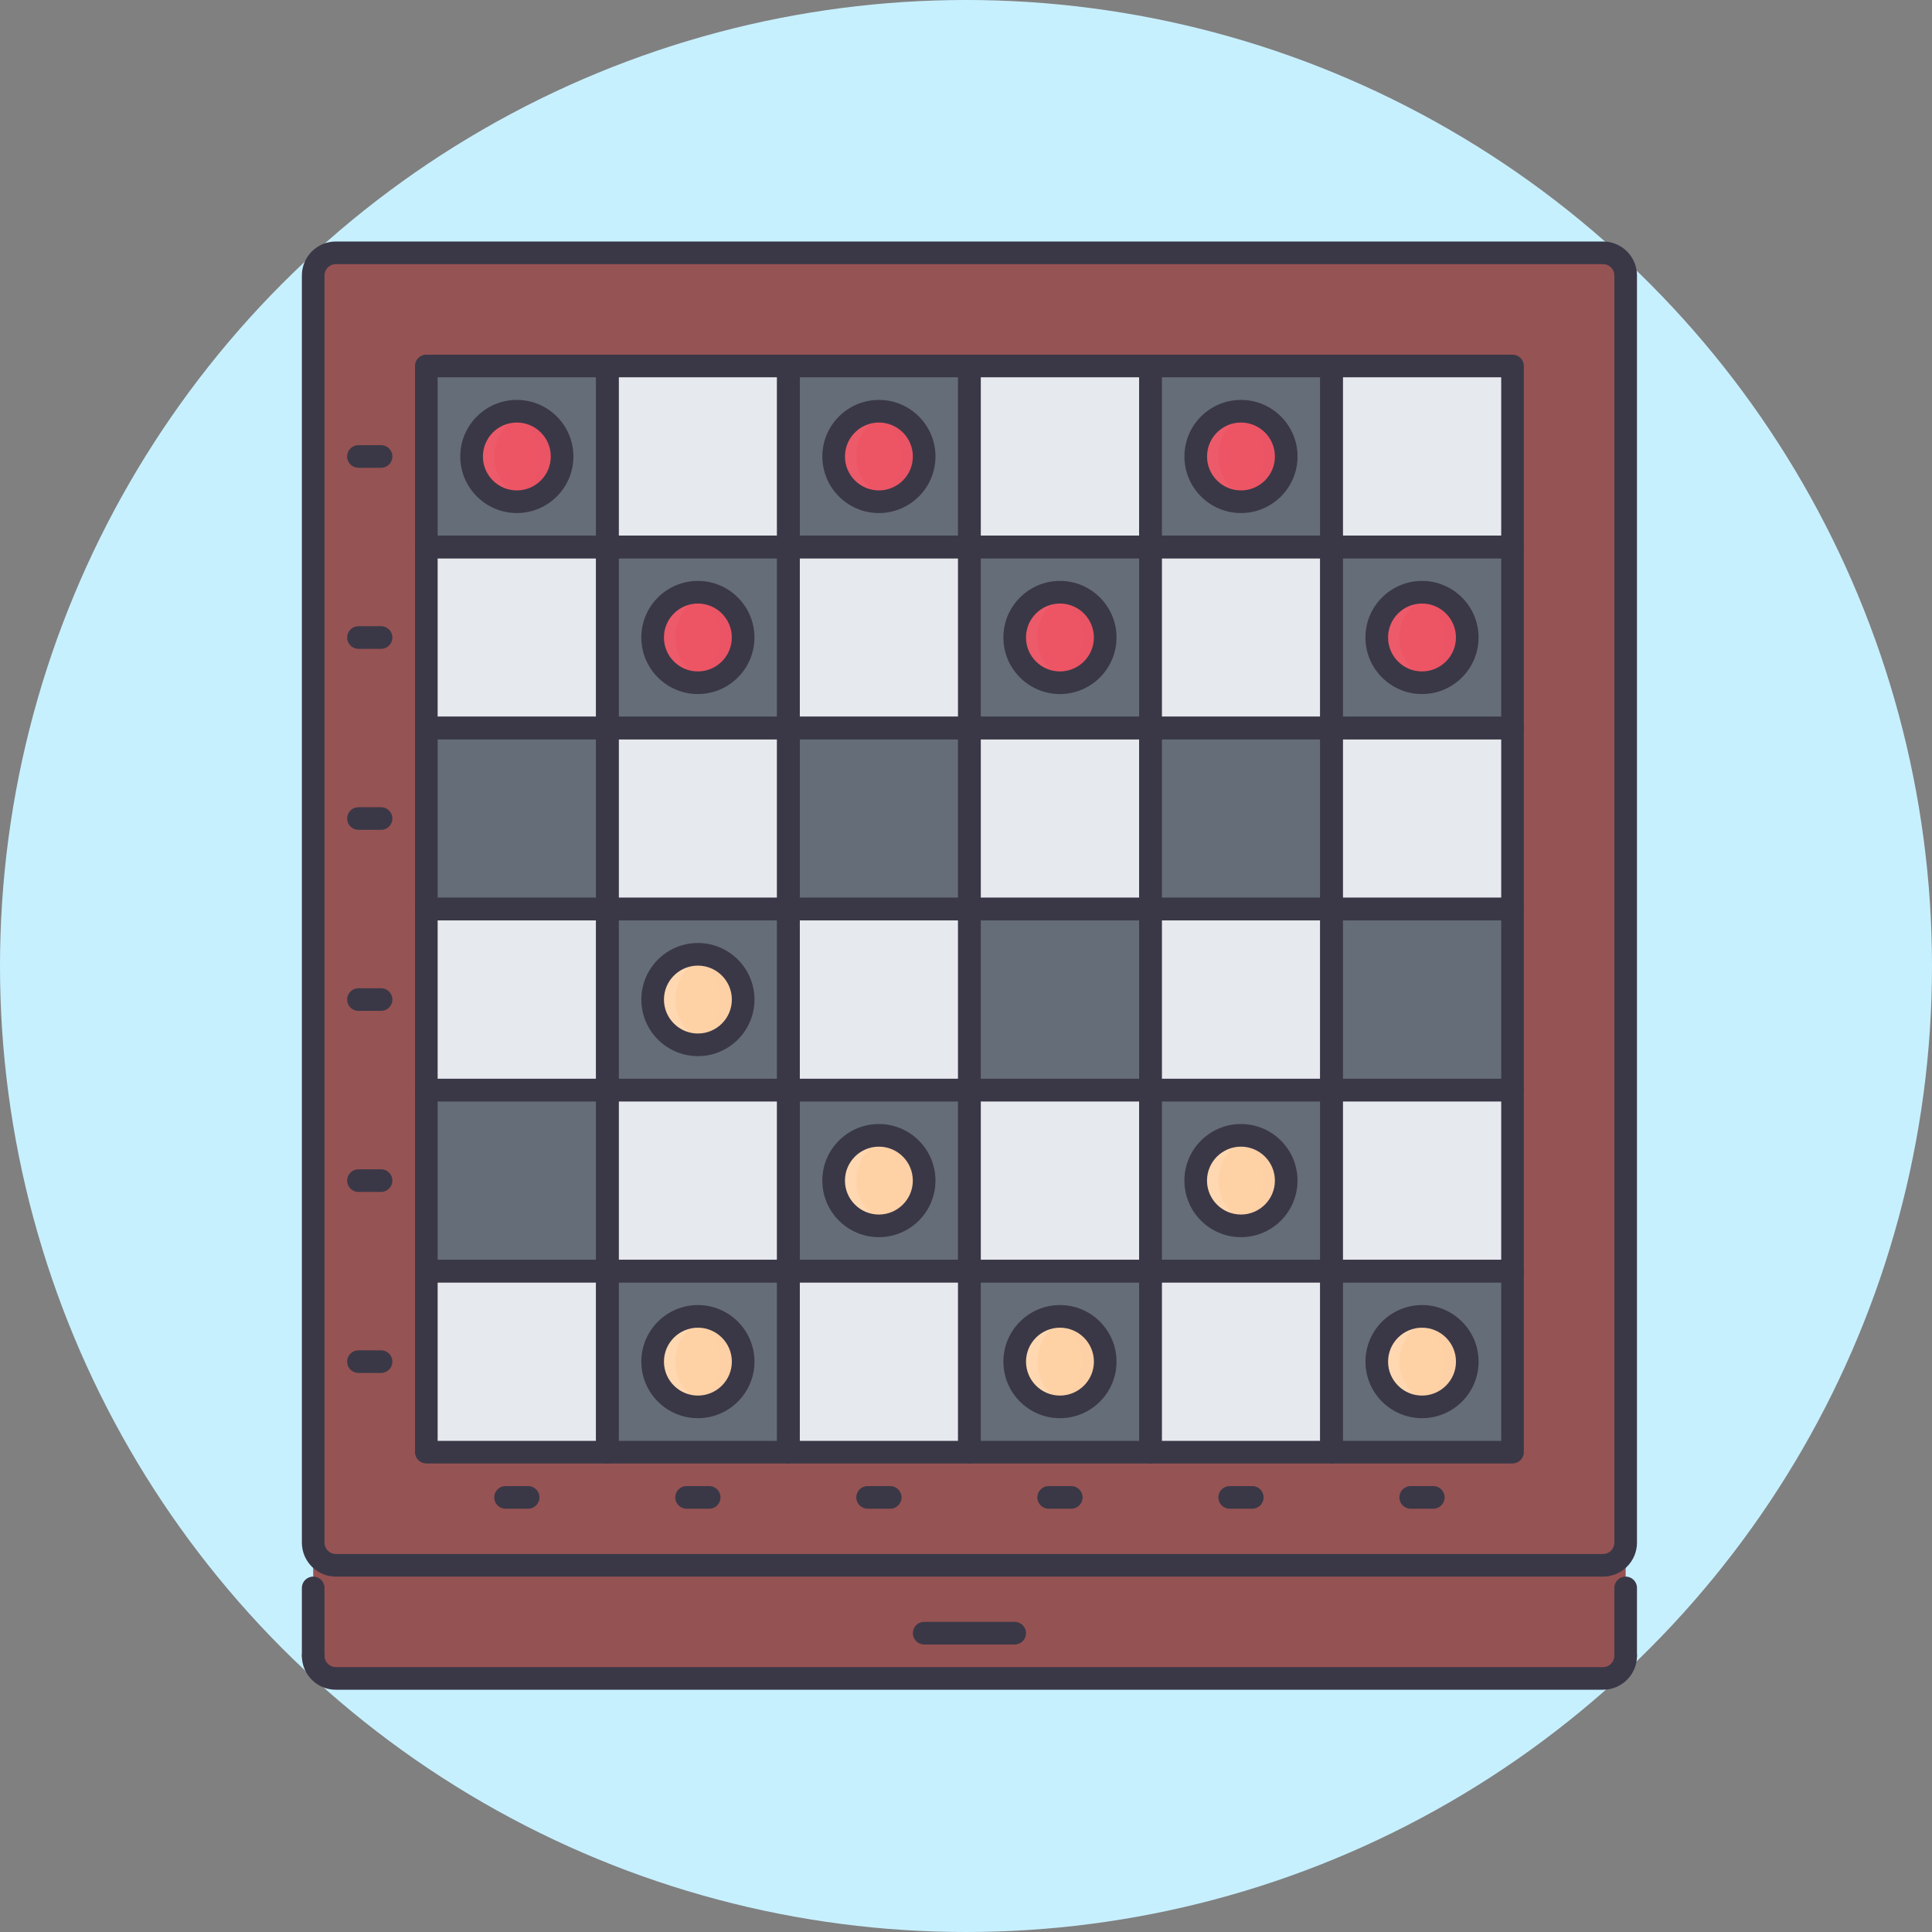 <svg width="128" height="128" viewBox="0 0 128 128" fill="none" xmlns="http://www.w3.org/2000/svg">
<rect x="0" y="0" width="128" height="128" fill="#808080" stroke="none"/>
<circle cx="64" cy="64" r="64" fill="#C7F0FF"/>
<g clip-path="url(#clip0)">
<path d="M107.704 102.205V109.701C107.704 110.526 107.029 111.201 106.205 111.201H22.249C21.425 111.201 20.75 110.526 20.75 109.701V102.205L21.665 103.584C21.843 103.659 22.039 103.704 22.249 103.704H93.462H106.205L107.704 102.205Z" fill="#965353"/>
<g opacity="0.2">
<g opacity="0.2">
<path opacity="0.2" d="M107.704 102.205V109.701C107.704 110.526 107.029 111.201 106.205 111.201H22.249C21.425 111.201 20.75 110.526 20.75 109.701V102.205L21.665 103.584C21.843 103.659 22.039 103.704 22.249 103.704H93.462H106.205L107.704 102.205Z" fill="black"/>
</g>
</g>
<g opacity="0.2">
<g opacity="0.2">
<g opacity="0.2">
<path opacity="0.2" d="M23.748 109.701V97.707V25.745C23.748 24.921 24.423 24.246 25.247 24.246H22.249C21.425 24.246 20.75 24.921 20.75 25.745V97.707V109.701C20.75 110.316 21.124 110.855 21.665 111.08C21.843 111.155 22.039 111.2 22.249 111.2H25.247C25.038 111.2 24.842 111.155 24.663 111.08C24.123 110.855 23.748 110.316 23.748 109.701Z" fill="white"/>
</g>
</g>
</g>
<g opacity="0.2">
<g opacity="0.2">
<g opacity="0.2">
<path opacity="0.2" d="M104.706 109.701V97.707V25.745C104.706 24.921 104.031 24.246 103.207 24.246H106.205C107.029 24.246 107.704 24.921 107.704 25.745V97.707V109.701C107.704 110.316 107.33 110.855 106.789 111.08C106.611 111.155 106.414 111.2 106.205 111.2H103.207C103.416 111.2 103.612 111.155 103.791 111.08C104.331 110.855 104.706 110.316 104.706 109.701Z" fill="black"/>
</g>
</g>
</g>
<path d="M100.208 24.246H28.246V96.208H100.208V24.246Z" fill="#E6E9ED"/>
<path d="M40.239 24.246H28.246V36.239H40.239V24.246Z" fill="#656D78"/>
<path d="M64.227 24.246H52.233V36.239H64.227V24.246Z" fill="#656D78"/>
<path d="M88.215 24.246H76.221V36.239H88.215V24.246Z" fill="#656D78"/>
<path d="M76.221 36.238H64.227V48.232H76.221V36.238Z" fill="#656D78"/>
<path d="M100.208 36.238H88.215V48.232H100.208V36.238Z" fill="#656D78"/>
<path d="M52.233 36.239H40.239V48.233H52.233V36.239Z" fill="#656D78"/>
<path d="M40.239 48.233H28.246V60.227H40.239V48.233Z" fill="#656D78"/>
<path d="M40.239 72.221H28.246V84.215H40.239V72.221Z" fill="#656D78"/>
<path d="M52.233 60.227H40.239V72.22H52.233V60.227Z" fill="#656D78"/>
<path d="M64.227 48.233H52.233V60.227H64.227V48.233Z" fill="#656D78"/>
<path d="M100.208 84.215V96.208H93.462H88.215V84.215H100.208Z" fill="#656D78"/>
<path d="M100.208 60.227H88.215V72.22H100.208V60.227Z" fill="#656D78"/>
<path d="M106.205 16.75H22.249C21.425 16.75 20.75 17.424 20.75 18.249V90.211V102.205C20.75 102.82 21.124 103.359 21.665 103.584C21.843 103.659 22.039 103.704 22.249 103.704H93.462H106.205C107.029 103.704 107.704 103.029 107.704 102.205V18.249C107.704 17.424 107.029 16.75 106.205 16.75ZM100.208 36.239V48.233V60.227V72.22V84.214V96.208H93.462H88.215H76.221H64.227H52.233H40.239H28.246V90.211V84.214V72.221V60.227V48.233V36.239V24.246H40.239H52.233H64.227H76.221H88.214H100.208V36.239Z" fill="#965353"/>
<g opacity="0.2">
<g opacity="0.2">
<g opacity="0.2">
<path opacity="0.2" d="M23.748 102.205V90.211V18.249C23.748 17.424 24.423 16.75 25.247 16.75H22.249C21.425 16.75 20.75 17.424 20.75 18.249V90.211V102.205C20.75 102.82 21.124 103.359 21.665 103.584C21.843 103.659 22.039 103.704 22.249 103.704H25.247C25.038 103.704 24.842 103.659 24.663 103.584C24.123 103.359 23.748 102.82 23.748 102.205Z" fill="white"/>
</g>
</g>
</g>
<g opacity="0.2">
<g opacity="0.2">
<g opacity="0.2">
<path opacity="0.2" d="M104.706 102.205V90.211V18.249C104.706 17.424 104.031 16.75 103.207 16.75H106.205C107.029 16.75 107.704 17.424 107.704 18.249V90.211V102.205C107.704 102.82 107.33 103.359 106.789 103.584C106.611 103.659 106.414 103.704 106.205 103.704H103.207C103.416 103.704 103.612 103.659 103.791 103.584C104.331 103.359 104.706 102.82 104.706 102.205Z" fill="black"/>
</g>
</g>
</g>
<path d="M88.215 72.221H76.221V84.215H88.215V72.221Z" fill="#656D78"/>
<path d="M88.215 48.233H76.221V60.227H88.215V48.233Z" fill="#656D78"/>
<path d="M76.221 84.215H64.227V96.208H76.221V84.215Z" fill="#656D78"/>
<path d="M76.221 60.227H64.227V72.22H76.221V60.227Z" fill="#656D78"/>
<path d="M64.227 72.221H52.233V84.215H64.227V72.221Z" fill="#656D78"/>
<path d="M52.233 84.215H40.239V96.208H52.233V84.215Z" fill="#656D78"/>
<path d="M46.236 93.21C47.892 93.21 49.235 91.867 49.235 90.211C49.235 88.555 47.892 87.213 46.236 87.213C44.58 87.213 43.238 88.555 43.238 90.211C43.238 91.867 44.58 93.21 46.236 93.21Z" fill="#FFD2A6"/>
<path d="M70.224 93.21C71.88 93.21 73.222 91.868 73.222 90.212C73.222 88.556 71.88 87.213 70.224 87.213C68.568 87.213 67.225 88.556 67.225 90.212C67.225 91.868 68.568 93.21 70.224 93.21Z" fill="#FFD2A6"/>
<path d="M94.211 93.21C95.867 93.21 97.21 91.868 97.21 90.212C97.21 88.556 95.867 87.213 94.211 87.213C92.555 87.213 91.213 88.556 91.213 90.212C91.213 91.868 92.555 93.21 94.211 93.21Z" fill="#FFD2A6"/>
<path d="M82.218 81.216C83.874 81.216 85.216 79.874 85.216 78.218C85.216 76.562 83.874 75.219 82.218 75.219C80.562 75.219 79.219 76.562 79.219 78.218C79.219 79.874 80.562 81.216 82.218 81.216Z" fill="#FFD2A6"/>
<path d="M58.23 81.216C59.886 81.216 61.229 79.874 61.229 78.218C61.229 76.561 59.886 75.219 58.23 75.219C56.574 75.219 55.232 76.561 55.232 78.218C55.232 79.874 56.574 81.216 58.23 81.216Z" fill="#FFD2A6"/>
<path d="M46.236 69.223C47.892 69.223 49.235 67.88 49.235 66.224C49.235 64.568 47.892 63.226 46.236 63.226C44.58 63.226 43.238 64.568 43.238 66.224C43.238 67.88 44.58 69.223 46.236 69.223Z" fill="#FFD2A6"/>
<path d="M34.243 33.241C35.899 33.241 37.241 31.899 37.241 30.243C37.241 28.587 35.899 27.244 34.243 27.244C32.587 27.244 31.244 28.587 31.244 30.243C31.244 31.899 32.587 33.241 34.243 33.241Z" fill="#ED5565"/>
<g opacity="0.3">
<g opacity="0.3">
<path opacity="0.3" d="M32.743 30.243C32.743 28.848 33.701 27.685 34.992 27.35C34.751 27.288 34.503 27.244 34.243 27.244C32.587 27.244 31.244 28.587 31.244 30.243C31.244 31.898 32.587 33.241 34.243 33.241C34.503 33.241 34.751 33.197 34.992 33.135C33.701 32.8 32.743 31.638 32.743 30.243Z" fill="white"/>
</g>
</g>
<g opacity="0.2">
<g opacity="0.2">
<path opacity="0.2" d="M35.742 30.243C35.742 31.638 34.784 32.8 33.493 33.135C33.734 33.197 33.982 33.241 34.242 33.241C35.898 33.241 37.241 31.898 37.241 30.243C37.241 28.587 35.898 27.244 34.242 27.244C33.982 27.244 33.734 27.288 33.493 27.35C34.784 27.685 35.742 28.847 35.742 30.243Z" fill="black"/>
</g>
</g>
<path d="M58.23 33.241C59.886 33.241 61.229 31.899 61.229 30.243C61.229 28.587 59.886 27.244 58.23 27.244C56.574 27.244 55.232 28.587 55.232 30.243C55.232 31.899 56.574 33.241 58.23 33.241Z" fill="#ED5565"/>
<path d="M70.224 45.233C71.88 45.233 73.222 43.891 73.222 42.235C73.222 40.579 71.88 39.237 70.224 39.237C68.568 39.237 67.225 40.579 67.225 42.235C67.225 43.891 68.568 45.233 70.224 45.233Z" fill="#ED5565"/>
<g opacity="0.3">
<g opacity="0.3">
<path opacity="0.3" d="M56.731 30.243C56.731 28.848 57.688 27.685 58.98 27.35C58.738 27.288 58.491 27.244 58.23 27.244C56.574 27.244 55.232 28.587 55.232 30.243C55.232 31.898 56.574 33.241 58.23 33.241C58.491 33.241 58.738 33.197 58.98 33.135C57.688 32.8 56.731 31.638 56.731 30.243Z" fill="white"/>
</g>
</g>
<g opacity="0.2">
<g opacity="0.2">
<path opacity="0.2" d="M59.73 30.243C59.73 31.638 58.772 32.8 57.481 33.135C57.722 33.197 57.97 33.241 58.23 33.241C59.886 33.241 61.228 31.898 61.228 30.243C61.228 28.587 59.886 27.244 58.23 27.244C57.97 27.244 57.722 27.288 57.481 27.35C58.772 27.685 59.73 28.847 59.73 30.243Z" fill="black"/>
</g>
</g>
<path d="M94.211 45.233C95.867 45.233 97.21 43.891 97.21 42.235C97.21 40.579 95.867 39.237 94.211 39.237C92.555 39.237 91.213 40.579 91.213 42.235C91.213 43.891 92.555 45.233 94.211 45.233Z" fill="#ED5565"/>
<path d="M46.236 45.233C47.892 45.233 49.235 43.891 49.235 42.235C49.235 40.579 47.892 39.236 46.236 39.236C44.58 39.236 43.238 40.579 43.238 42.235C43.238 43.891 44.58 45.233 46.236 45.233Z" fill="#ED5565"/>
<path d="M82.218 33.241C83.874 33.241 85.216 31.899 85.216 30.243C85.216 28.587 83.874 27.244 82.218 27.244C80.562 27.244 79.219 28.587 79.219 30.243C79.219 31.899 80.562 33.241 82.218 33.241Z" fill="#ED5565"/>
<g opacity="0.3">
<g opacity="0.3">
<path opacity="0.3" d="M44.737 42.236C44.737 40.841 45.694 39.678 46.986 39.344C46.744 39.281 46.497 39.237 46.236 39.237C44.58 39.237 43.238 40.58 43.238 42.236C43.238 43.892 44.581 45.234 46.236 45.234C46.497 45.234 46.744 45.191 46.986 45.128C45.695 44.794 44.737 43.631 44.737 42.236Z" fill="white"/>
</g>
</g>
<g opacity="0.2">
<g opacity="0.2">
<path opacity="0.2" d="M47.736 42.236C47.736 43.631 46.778 44.794 45.487 45.128C45.728 45.191 45.976 45.234 46.236 45.234C47.892 45.234 49.235 43.892 49.235 42.236C49.235 40.58 47.892 39.237 46.236 39.237C45.976 39.237 45.728 39.281 45.487 39.344C46.778 39.678 47.736 40.841 47.736 42.236Z" fill="black"/>
</g>
</g>
<g opacity="0.5">
<g opacity="0.5">
<path opacity="0.5" d="M44.737 66.224C44.737 64.829 45.694 63.666 46.986 63.331C46.744 63.269 46.497 63.225 46.236 63.225C44.58 63.225 43.238 64.568 43.238 66.224C43.238 67.88 44.581 69.222 46.236 69.222C46.497 69.222 46.744 69.178 46.986 69.117C45.695 68.782 44.737 67.619 44.737 66.224Z" fill="white"/>
</g>
</g>
<g opacity="0.2">
<g opacity="0.2">
<path opacity="0.2" d="M47.736 66.224C47.736 67.619 46.778 68.782 45.487 69.117C45.728 69.179 45.976 69.223 46.236 69.223C47.892 69.223 49.235 67.88 49.235 66.224C49.235 64.568 47.892 63.226 46.236 63.226C45.976 63.226 45.728 63.27 45.487 63.331C46.778 63.666 47.736 64.829 47.736 66.224Z" fill="black"/>
</g>
</g>
<g opacity="0.5">
<g opacity="0.5">
<path opacity="0.5" d="M56.731 78.217C56.731 76.822 57.688 75.66 58.98 75.324C58.738 75.263 58.491 75.219 58.23 75.219C56.574 75.219 55.232 76.561 55.232 78.217C55.232 79.873 56.574 81.216 58.23 81.216C58.491 81.216 58.738 81.172 58.98 81.11C57.688 80.775 56.731 79.613 56.731 78.217Z" fill="white"/>
</g>
</g>
<g opacity="0.2">
<g opacity="0.2">
<path opacity="0.2" d="M59.73 78.218C59.73 79.613 58.772 80.775 57.481 81.111C57.722 81.172 57.97 81.216 58.23 81.216C59.886 81.216 61.228 79.874 61.228 78.218C61.228 76.562 59.886 75.219 58.23 75.219C57.97 75.219 57.722 75.263 57.481 75.325C58.772 75.66 59.73 76.822 59.73 78.218Z" fill="black"/>
</g>
</g>
<g opacity="0.5">
<g opacity="0.5">
<path opacity="0.5" d="M80.719 78.217C80.719 76.822 81.676 75.66 82.967 75.324C82.726 75.263 82.478 75.219 82.218 75.219C80.562 75.219 79.219 76.561 79.219 78.217C79.219 79.873 80.562 81.216 82.218 81.216C82.478 81.216 82.726 81.172 82.967 81.11C81.676 80.775 80.719 79.613 80.719 78.217Z" fill="white"/>
</g>
</g>
<g opacity="0.2">
<g opacity="0.2">
<path opacity="0.2" d="M83.717 78.218C83.717 79.613 82.759 80.775 81.468 81.111C81.71 81.172 81.957 81.216 82.218 81.216C83.873 81.216 85.216 79.874 85.216 78.218C85.216 76.562 83.873 75.219 82.218 75.219C81.957 75.219 81.71 75.263 81.468 75.325C82.759 75.66 83.717 76.822 83.717 78.218Z" fill="black"/>
</g>
</g>
<g opacity="0.5">
<g opacity="0.5">
<path opacity="0.5" d="M92.712 90.212C92.712 88.816 93.67 87.654 94.961 87.319C94.72 87.257 94.472 87.213 94.211 87.213C92.556 87.213 91.213 88.555 91.213 90.211C91.213 91.867 92.556 93.21 94.211 93.21C94.472 93.21 94.72 93.166 94.961 93.104C93.67 92.769 92.712 91.607 92.712 90.212Z" fill="white"/>
</g>
</g>
<g opacity="0.2">
<g opacity="0.2">
<path opacity="0.2" d="M95.71 90.212C95.71 91.607 94.753 92.769 93.462 93.105C93.703 93.166 93.951 93.21 94.211 93.21C95.867 93.21 97.21 91.868 97.21 90.212C97.21 88.556 95.867 87.213 94.211 87.213C93.951 87.213 93.703 87.257 93.462 87.319C94.753 87.654 95.71 88.816 95.71 90.212Z" fill="black"/>
</g>
</g>
<g opacity="0.5">
<g opacity="0.5">
<path opacity="0.5" d="M68.725 90.212C68.725 88.816 69.682 87.654 70.973 87.319C70.732 87.257 70.484 87.213 70.224 87.213C68.568 87.213 67.225 88.555 67.225 90.211C67.225 91.867 68.568 93.21 70.224 93.21C70.484 93.21 70.732 93.166 70.973 93.104C69.682 92.769 68.725 91.607 68.725 90.212Z" fill="white"/>
</g>
</g>
<g opacity="0.2">
<g opacity="0.2">
<path opacity="0.2" d="M71.723 90.212C71.723 91.607 70.766 92.769 69.475 93.105C69.716 93.166 69.963 93.21 70.224 93.21C71.88 93.21 73.222 91.868 73.222 90.212C73.222 88.556 71.88 87.213 70.224 87.213C69.963 87.213 69.716 87.257 69.475 87.319C70.766 87.654 71.723 88.816 71.723 90.212Z" fill="black"/>
</g>
</g>
<g opacity="0.5">
<g opacity="0.5">
<path opacity="0.5" d="M44.737 90.212C44.737 88.816 45.694 87.654 46.986 87.319C46.744 87.257 46.497 87.213 46.236 87.213C44.58 87.213 43.238 88.555 43.238 90.211C43.238 91.867 44.581 93.21 46.236 93.21C46.497 93.21 46.744 93.166 46.986 93.104C45.695 92.769 44.737 91.607 44.737 90.212Z" fill="white"/>
</g>
</g>
<g opacity="0.2">
<g opacity="0.2">
<path opacity="0.2" d="M47.736 90.212C47.736 91.607 46.778 92.769 45.487 93.105C45.728 93.166 45.976 93.21 46.236 93.21C47.892 93.21 49.235 91.868 49.235 90.212C49.235 88.556 47.892 87.213 46.236 87.213C45.976 87.213 45.728 87.257 45.487 87.319C46.778 87.654 47.736 88.816 47.736 90.212Z" fill="black"/>
</g>
</g>
<g opacity="0.3">
<g opacity="0.3">
<path opacity="0.3" d="M68.725 42.236C68.725 40.841 69.682 39.678 70.973 39.344C70.732 39.281 70.484 39.237 70.224 39.237C68.568 39.237 67.225 40.58 67.225 42.236C67.225 43.892 68.568 45.234 70.224 45.234C70.484 45.234 70.732 45.191 70.973 45.128C69.682 44.794 68.725 43.631 68.725 42.236Z" fill="white"/>
</g>
</g>
<g opacity="0.2">
<g opacity="0.2">
<path opacity="0.2" d="M71.723 42.236C71.723 43.631 70.766 44.794 69.475 45.128C69.716 45.191 69.963 45.234 70.224 45.234C71.88 45.234 73.222 43.892 73.222 42.236C73.222 40.58 71.88 39.237 70.224 39.237C69.963 39.237 69.716 39.281 69.475 39.344C70.766 39.678 71.723 40.841 71.723 42.236Z" fill="black"/>
</g>
</g>
<g opacity="0.3">
<g opacity="0.3">
<path opacity="0.3" d="M92.712 42.236C92.712 40.841 93.67 39.678 94.961 39.344C94.72 39.281 94.472 39.237 94.211 39.237C92.556 39.237 91.213 40.58 91.213 42.236C91.213 43.892 92.556 45.234 94.211 45.234C94.472 45.234 94.72 45.191 94.961 45.128C93.67 44.794 92.712 43.631 92.712 42.236Z" fill="white"/>
</g>
</g>
<g opacity="0.2">
<g opacity="0.2">
<path opacity="0.2" d="M95.71 42.236C95.71 43.631 94.753 44.794 93.462 45.128C93.703 45.191 93.951 45.234 94.211 45.234C95.867 45.234 97.21 43.892 97.21 42.236C97.21 40.58 95.867 39.237 94.211 39.237C93.951 39.237 93.703 39.281 93.462 39.344C94.753 39.678 95.71 40.841 95.71 42.236Z" fill="black"/>
</g>
</g>
<g opacity="0.3">
<g opacity="0.3">
<path opacity="0.3" d="M80.719 30.243C80.719 28.848 81.676 27.685 82.967 27.35C82.726 27.288 82.478 27.244 82.218 27.244C80.562 27.244 79.219 28.587 79.219 30.243C79.219 31.898 80.562 33.241 82.218 33.241C82.478 33.241 82.726 33.197 82.967 33.135C81.676 32.8 80.719 31.638 80.719 30.243Z" fill="white"/>
</g>
</g>
<g opacity="0.2">
<g opacity="0.2">
<path opacity="0.2" d="M83.717 30.243C83.717 31.638 82.759 32.8 81.468 33.135C81.71 33.197 81.957 33.241 82.218 33.241C83.873 33.241 85.216 31.898 85.216 30.243C85.216 28.587 83.873 27.244 82.218 27.244C81.957 27.244 81.71 27.288 81.468 27.35C82.759 27.685 83.717 28.847 83.717 30.243Z" fill="black"/>
</g>
</g>
<path d="M40.239 36.989H28.246C27.831 36.989 27.496 36.654 27.496 36.239V24.246C27.496 23.831 27.831 23.496 28.246 23.496H40.239C40.654 23.496 40.989 23.831 40.989 24.246V36.239C40.989 36.654 40.654 36.989 40.239 36.989ZM28.995 35.49H39.49V24.995H28.995V35.49Z" fill="#3A3847"/>
<path d="M52.233 36.989H40.239C39.825 36.989 39.49 36.654 39.49 36.239V24.246C39.49 23.831 39.825 23.496 40.239 23.496H52.233C52.647 23.496 52.983 23.831 52.983 24.246V36.239C52.983 36.654 52.647 36.989 52.233 36.989ZM40.989 35.49H51.484V24.995H40.989V35.49Z" fill="#3A3847"/>
<path d="M64.227 36.989H52.233C51.819 36.989 51.483 36.654 51.483 36.239V24.246C51.483 23.831 51.819 23.496 52.233 23.496H64.227C64.641 23.496 64.977 23.831 64.977 24.246V36.239C64.977 36.654 64.641 36.989 64.227 36.989ZM52.983 35.49H63.477V24.995H52.983V35.49Z" fill="#3A3847"/>
<path d="M76.221 36.989H64.227C63.812 36.989 63.477 36.654 63.477 36.239V24.246C63.477 23.831 63.812 23.496 64.227 23.496H76.221C76.635 23.496 76.97 23.831 76.97 24.246V36.239C76.97 36.654 76.635 36.989 76.221 36.989ZM64.977 35.49H75.471V24.995H64.977V35.49Z" fill="#3A3847"/>
<path d="M88.215 36.989H76.221C75.807 36.989 75.471 36.654 75.471 36.239V24.246C75.471 23.831 75.807 23.496 76.221 23.496H88.215C88.629 23.496 88.964 23.831 88.964 24.246V36.239C88.964 36.654 88.629 36.989 88.215 36.989ZM76.97 35.49H87.465V24.995H76.97V35.49Z" fill="#3A3847"/>
<path d="M100.208 36.989H88.215C87.8 36.989 87.465 36.654 87.465 36.239V24.246C87.465 23.831 87.8 23.496 88.215 23.496H100.208C100.622 23.496 100.958 23.831 100.958 24.246V36.239C100.958 36.654 100.622 36.989 100.208 36.989ZM88.964 35.49H99.459V24.995H88.964V35.49Z" fill="#3A3847"/>
<path d="M40.239 48.983H28.246C27.831 48.983 27.496 48.648 27.496 48.233V36.239C27.496 35.825 27.831 35.49 28.246 35.49H40.239C40.654 35.49 40.989 35.825 40.989 36.239V48.233C40.989 48.647 40.654 48.983 40.239 48.983ZM28.995 47.484H39.49V36.989H28.995V47.484Z" fill="#3A3847"/>
<path d="M52.233 48.983H40.239C39.825 48.983 39.49 48.648 39.49 48.233V36.239C39.49 35.825 39.825 35.49 40.239 35.49H52.233C52.647 35.49 52.983 35.825 52.983 36.239V48.233C52.983 48.647 52.647 48.983 52.233 48.983ZM40.989 47.484H51.484V36.989H40.989V47.484Z" fill="#3A3847"/>
<path d="M64.227 48.983H52.233C51.819 48.983 51.483 48.648 51.483 48.233V36.239C51.483 35.825 51.819 35.49 52.233 35.49H64.227C64.641 35.49 64.977 35.825 64.977 36.239V48.233C64.977 48.647 64.641 48.983 64.227 48.983ZM52.983 47.484H63.477V36.989H52.983V47.484Z" fill="#3A3847"/>
<path d="M76.221 48.983H64.227C63.812 48.983 63.477 48.648 63.477 48.233V36.239C63.477 35.825 63.812 35.49 64.227 35.49H76.221C76.635 35.49 76.97 35.825 76.97 36.239V48.233C76.97 48.647 76.635 48.983 76.221 48.983ZM64.977 47.484H75.471V36.989H64.977V47.484Z" fill="#3A3847"/>
<path d="M88.215 48.983H76.221C75.807 48.983 75.471 48.648 75.471 48.233V36.239C75.471 35.825 75.807 35.49 76.221 35.49H88.215C88.629 35.49 88.964 35.825 88.964 36.239V48.233C88.964 48.647 88.629 48.983 88.215 48.983ZM76.97 47.484H87.465V36.989H76.97V47.484Z" fill="#3A3847"/>
<path d="M100.208 48.983H88.215C87.8 48.983 87.465 48.648 87.465 48.233V36.239C87.465 35.825 87.8 35.49 88.215 35.49H100.208C100.622 35.49 100.958 35.825 100.958 36.239V48.233C100.958 48.647 100.622 48.983 100.208 48.983ZM88.964 47.484H99.459V36.989H88.964V47.484Z" fill="#3A3847"/>
<path d="M40.239 60.977H28.246C27.831 60.977 27.496 60.642 27.496 60.227V48.233C27.496 47.819 27.831 47.484 28.246 47.484H40.239C40.654 47.484 40.989 47.819 40.989 48.233V60.227C40.989 60.642 40.654 60.977 40.239 60.977ZM28.995 59.478H39.49V48.983H28.995V59.478Z" fill="#3A3847"/>
<path d="M52.233 60.977H40.239C39.825 60.977 39.49 60.642 39.49 60.227V48.233C39.49 47.819 39.825 47.484 40.239 47.484H52.233C52.647 47.484 52.983 47.819 52.983 48.233V60.227C52.983 60.642 52.647 60.977 52.233 60.977ZM40.989 59.478H51.484V48.983H40.989V59.478Z" fill="#3A3847"/>
<path d="M64.227 60.977H52.233C51.819 60.977 51.483 60.642 51.483 60.227V48.233C51.483 47.819 51.819 47.484 52.233 47.484H64.227C64.641 47.484 64.977 47.819 64.977 48.233V60.227C64.977 60.642 64.641 60.977 64.227 60.977ZM52.983 59.478H63.477V48.983H52.983V59.478Z" fill="#3A3847"/>
<path d="M76.221 60.977H64.227C63.812 60.977 63.477 60.642 63.477 60.227V48.233C63.477 47.819 63.812 47.484 64.227 47.484H76.221C76.635 47.484 76.97 47.819 76.97 48.233V60.227C76.97 60.642 76.635 60.977 76.221 60.977ZM64.977 59.478H75.471V48.983H64.977V59.478Z" fill="#3A3847"/>
<path d="M88.215 60.977H76.221C75.807 60.977 75.471 60.642 75.471 60.227V48.233C75.471 47.819 75.807 47.484 76.221 47.484H88.215C88.629 47.484 88.964 47.819 88.964 48.233V60.227C88.964 60.642 88.629 60.977 88.215 60.977ZM76.97 59.478H87.465V48.983H76.97V59.478Z" fill="#3A3847"/>
<path d="M100.208 60.977H88.215C87.8 60.977 87.465 60.642 87.465 60.227V48.233C87.465 47.819 87.8 47.484 88.215 47.484H100.208C100.622 47.484 100.958 47.819 100.958 48.233V60.227C100.958 60.642 100.622 60.977 100.208 60.977ZM88.964 59.478H99.459V48.983H88.964V59.478Z" fill="#3A3847"/>
<path d="M40.239 72.97H28.246C27.831 72.97 27.496 72.635 27.496 72.221V60.227C27.496 59.812 27.831 59.477 28.246 59.477H40.239C40.654 59.477 40.989 59.812 40.989 60.227V72.22C40.989 72.635 40.654 72.97 40.239 72.97ZM28.995 71.471H39.49V60.976H28.995V71.471Z" fill="#3A3847"/>
<path d="M52.233 72.97H40.239C39.825 72.97 39.49 72.635 39.49 72.221V60.227C39.49 59.812 39.825 59.477 40.239 59.477H52.233C52.647 59.477 52.983 59.812 52.983 60.227V72.22C52.983 72.635 52.647 72.97 52.233 72.97ZM40.989 71.471H51.484V60.976H40.989V71.471Z" fill="#3A3847"/>
<path d="M64.227 72.97H52.233C51.819 72.97 51.483 72.635 51.483 72.221V60.227C51.483 59.812 51.819 59.477 52.233 59.477H64.227C64.641 59.477 64.977 59.812 64.977 60.227V72.22C64.977 72.635 64.641 72.97 64.227 72.97ZM52.983 71.471H63.477V60.976H52.983V71.471Z" fill="#3A3847"/>
<path d="M76.221 72.97H64.227C63.812 72.97 63.477 72.635 63.477 72.221V60.227C63.477 59.812 63.812 59.477 64.227 59.477H76.221C76.635 59.477 76.97 59.812 76.97 60.227V72.22C76.97 72.635 76.635 72.97 76.221 72.97ZM64.977 71.471H75.471V60.976H64.977V71.471Z" fill="#3A3847"/>
<path d="M88.215 72.97H76.221C75.807 72.97 75.471 72.635 75.471 72.221V60.227C75.471 59.812 75.807 59.477 76.221 59.477H88.215C88.629 59.477 88.964 59.812 88.964 60.227V72.22C88.964 72.635 88.629 72.97 88.215 72.97ZM76.97 71.471H87.465V60.976H76.97V71.471Z" fill="#3A3847"/>
<path d="M100.208 72.97H88.215C87.8 72.97 87.465 72.635 87.465 72.221V60.227C87.465 59.812 87.8 59.477 88.215 59.477H100.208C100.622 59.477 100.958 59.812 100.958 60.227V72.22C100.958 72.635 100.622 72.97 100.208 72.97ZM88.964 71.471H99.459V60.976H88.964V71.471Z" fill="#3A3847"/>
<path d="M40.239 84.964H28.246C27.831 84.964 27.496 84.629 27.496 84.214V72.221C27.496 71.806 27.831 71.471 28.246 71.471H40.239C40.654 71.471 40.989 71.806 40.989 72.221V84.214C40.989 84.629 40.654 84.964 40.239 84.964ZM28.995 83.465H39.49V72.97H28.995V83.465Z" fill="#3A3847"/>
<path d="M52.233 84.964H40.239C39.825 84.964 39.49 84.629 39.49 84.214V72.221C39.49 71.806 39.825 71.471 40.239 71.471H52.233C52.647 71.471 52.983 71.806 52.983 72.221V84.214C52.983 84.629 52.647 84.964 52.233 84.964ZM40.989 83.465H51.484V72.97H40.989V83.465Z" fill="#3A3847"/>
<path d="M64.227 84.964H52.233C51.819 84.964 51.483 84.629 51.483 84.214V72.221C51.483 71.806 51.819 71.471 52.233 71.471H64.227C64.641 71.471 64.977 71.806 64.977 72.221V84.214C64.977 84.629 64.641 84.964 64.227 84.964ZM52.983 83.465H63.477V72.97H52.983V83.465Z" fill="#3A3847"/>
<path d="M76.221 84.964H64.227C63.812 84.964 63.477 84.629 63.477 84.214V72.221C63.477 71.806 63.812 71.471 64.227 71.471H76.221C76.635 71.471 76.97 71.806 76.97 72.221V84.214C76.97 84.629 76.635 84.964 76.221 84.964ZM64.977 83.465H75.471V72.97H64.977V83.465Z" fill="#3A3847"/>
<path d="M88.215 84.964H76.221C75.807 84.964 75.471 84.629 75.471 84.214V72.221C75.471 71.806 75.807 71.471 76.221 71.471H88.215C88.629 71.471 88.964 71.806 88.964 72.221V84.214C88.964 84.629 88.629 84.964 88.215 84.964ZM76.97 83.465H87.465V72.97H76.97V83.465Z" fill="#3A3847"/>
<path d="M100.208 84.964H88.215C87.8 84.964 87.465 84.629 87.465 84.214V72.221C87.465 71.806 87.8 71.471 88.215 71.471H100.208C100.622 71.471 100.958 71.806 100.958 72.221V84.214C100.958 84.629 100.622 84.964 100.208 84.964ZM88.964 83.465H99.459V72.97H88.964V83.465Z" fill="#3A3847"/>
<path d="M40.239 96.958H28.246C27.831 96.958 27.496 96.623 27.496 96.208V84.214C27.496 83.8 27.831 83.465 28.246 83.465H40.239C40.654 83.465 40.989 83.8 40.989 84.214V96.208C40.989 96.623 40.654 96.958 40.239 96.958ZM28.995 95.459H39.49V84.964H28.995V95.459Z" fill="#3A3847"/>
<path d="M52.233 96.958H40.239C39.825 96.958 39.49 96.623 39.49 96.208V84.214C39.49 83.8 39.825 83.465 40.239 83.465H52.233C52.647 83.465 52.983 83.8 52.983 84.214V96.208C52.983 96.623 52.647 96.958 52.233 96.958ZM40.989 95.459H51.484V84.964H40.989V95.459Z" fill="#3A3847"/>
<path d="M64.227 96.958H52.233C51.819 96.958 51.483 96.623 51.483 96.208V84.214C51.483 83.8 51.819 83.465 52.233 83.465H64.227C64.641 83.465 64.977 83.8 64.977 84.214V96.208C64.977 96.623 64.641 96.958 64.227 96.958ZM52.983 95.459H63.477V84.964H52.983V95.459Z" fill="#3A3847"/>
<path d="M76.221 96.958H64.227C63.812 96.958 63.477 96.623 63.477 96.208V84.214C63.477 83.8 63.812 83.465 64.227 83.465H76.221C76.635 83.465 76.97 83.8 76.97 84.214V96.208C76.97 96.623 76.635 96.958 76.221 96.958ZM64.977 95.459H75.471V84.964H64.977V95.459Z" fill="#3A3847"/>
<path d="M88.215 96.958H76.221C75.807 96.958 75.471 96.623 75.471 96.208V84.214C75.471 83.8 75.807 83.465 76.221 83.465H88.215C88.629 83.465 88.964 83.8 88.964 84.214V96.208C88.964 96.623 88.629 96.958 88.215 96.958ZM76.97 95.459H87.465V84.964H76.97V95.459Z" fill="#3A3847"/>
<path d="M100.208 96.958H88.215C87.8 96.958 87.465 96.623 87.465 96.208V84.214C87.465 83.8 87.8 83.465 88.215 83.465H100.208C100.622 83.465 100.958 83.8 100.958 84.214V96.208C100.958 96.623 100.622 96.958 100.208 96.958ZM88.964 95.459H99.459V84.964H88.964V95.459Z" fill="#3A3847"/>
<path d="M106.205 104.454H22.249C21.009 104.454 20 103.445 20 102.205V18.249C20 17.009 21.009 16 22.249 16H106.205C107.445 16 108.454 17.009 108.454 18.249V102.205C108.454 103.445 107.445 104.454 106.205 104.454ZM22.249 17.499C21.836 17.499 21.499 17.835 21.499 18.249V102.205C21.499 102.618 21.836 102.955 22.249 102.955H106.205C106.618 102.955 106.955 102.618 106.955 102.205V18.249C106.955 17.835 106.618 17.499 106.205 17.499H22.249V17.499Z" fill="#3A3847"/>
<path d="M106.205 111.95H22.249C21.009 111.95 20 110.941 20 109.701C20 109.287 20.335 108.952 20.75 108.952C21.164 108.952 21.499 109.287 21.499 109.701C21.499 110.114 21.836 110.451 22.249 110.451H106.205C106.618 110.451 106.955 110.114 106.955 109.701C106.955 109.287 107.29 108.952 107.704 108.952C108.119 108.952 108.454 109.287 108.454 109.701C108.454 110.941 107.445 111.95 106.205 111.95Z" fill="#3A3847"/>
<path d="M20.75 110.451C20.335 110.451 20 110.115 20 109.701V105.203C20 104.789 20.335 104.454 20.75 104.454C21.164 104.454 21.499 104.789 21.499 105.203V109.701C21.499 110.115 21.164 110.451 20.75 110.451Z" fill="#3A3847"/>
<path d="M107.704 110.451C107.29 110.451 106.955 110.115 106.955 109.701V105.203C106.955 104.789 107.29 104.454 107.704 104.454C108.119 104.454 108.454 104.789 108.454 105.203V109.701C108.454 110.115 108.119 110.451 107.704 110.451Z" fill="#3A3847"/>
<path d="M67.225 108.952H61.228C60.814 108.952 60.479 108.617 60.479 108.202C60.479 107.788 60.814 107.453 61.228 107.453H67.225C67.64 107.453 67.975 107.788 67.975 108.202C67.975 108.617 67.64 108.952 67.225 108.952Z" fill="#3A3847"/>
<path d="M25.247 30.992H23.748C23.334 30.992 22.998 30.657 22.998 30.242C22.998 29.828 23.334 29.493 23.748 29.493H25.247C25.662 29.493 25.997 29.828 25.997 30.242C25.997 30.657 25.662 30.992 25.247 30.992Z" fill="#3A3847"/>
<path d="M25.247 42.986H23.748C23.334 42.986 22.998 42.651 22.998 42.236C22.998 41.822 23.334 41.487 23.748 41.487H25.247C25.662 41.487 25.997 41.822 25.997 42.236C25.997 42.651 25.662 42.986 25.247 42.986Z" fill="#3A3847"/>
<path d="M25.247 54.98H23.748C23.334 54.98 22.998 54.644 22.998 54.23C22.998 53.816 23.334 53.48 23.748 53.48H25.247C25.662 53.48 25.997 53.816 25.997 54.23C25.997 54.644 25.662 54.98 25.247 54.98Z" fill="#3A3847"/>
<path d="M25.247 66.974H23.748C23.334 66.974 22.998 66.638 22.998 66.224C22.998 65.81 23.334 65.474 23.748 65.474H25.247C25.662 65.474 25.997 65.81 25.997 66.224C25.997 66.638 25.662 66.974 25.247 66.974Z" fill="#3A3847"/>
<path d="M25.247 78.968H23.748C23.334 78.968 22.998 78.632 22.998 78.218C22.998 77.804 23.334 77.469 23.748 77.469H25.247C25.662 77.469 25.997 77.804 25.997 78.218C25.997 78.632 25.662 78.968 25.247 78.968Z" fill="#3A3847"/>
<path d="M25.247 90.961H23.748C23.334 90.961 22.998 90.626 22.998 90.212C22.998 89.797 23.334 89.462 23.748 89.462H25.247C25.662 89.462 25.997 89.797 25.997 90.212C25.997 90.626 25.662 90.961 25.247 90.961Z" fill="#3A3847"/>
<path d="M34.992 99.956H33.493C33.079 99.956 32.743 99.621 32.743 99.206C32.743 98.792 33.079 98.457 33.493 98.457H34.992C35.407 98.457 35.742 98.792 35.742 99.206C35.742 99.621 35.407 99.956 34.992 99.956Z" fill="#3A3847"/>
<path d="M46.986 99.956H45.487C45.072 99.956 44.737 99.621 44.737 99.206C44.737 98.792 45.072 98.457 45.487 98.457H46.986C47.4 98.457 47.736 98.792 47.736 99.206C47.736 99.621 47.4 99.956 46.986 99.956Z" fill="#3A3847"/>
<path d="M58.98 99.956H57.481C57.066 99.956 56.731 99.621 56.731 99.206C56.731 98.792 57.066 98.457 57.481 98.457H58.98C59.394 98.457 59.73 98.792 59.73 99.206C59.73 99.621 59.394 99.956 58.98 99.956Z" fill="#3A3847"/>
<path d="M70.973 99.956H69.474C69.06 99.956 68.725 99.621 68.725 99.206C68.725 98.792 69.06 98.457 69.474 98.457H70.973C71.388 98.457 71.723 98.792 71.723 99.206C71.723 99.621 71.388 99.956 70.973 99.956Z" fill="#3A3847"/>
<path d="M82.967 99.956H81.468C81.054 99.956 80.719 99.621 80.719 99.206C80.719 98.792 81.054 98.457 81.468 98.457H82.967C83.382 98.457 83.717 98.792 83.717 99.206C83.717 99.621 83.382 99.956 82.967 99.956Z" fill="#3A3847"/>
<path d="M94.961 99.956H93.462C93.047 99.956 92.712 99.621 92.712 99.206C92.712 98.792 93.047 98.457 93.462 98.457H94.961C95.375 98.457 95.71 98.792 95.71 99.206C95.71 99.621 95.375 99.956 94.961 99.956Z" fill="#3A3847"/>
<path d="M34.242 33.991C32.175 33.991 30.494 32.309 30.494 30.243C30.494 28.176 32.175 26.495 34.242 26.495C36.31 26.495 37.99 28.176 37.99 30.243C37.991 32.309 36.31 33.991 34.242 33.991ZM34.242 27.994C33.002 27.994 31.994 29.003 31.994 30.243C31.994 31.483 33.002 32.491 34.242 32.491C35.482 32.491 36.491 31.483 36.491 30.243C36.491 29.002 35.483 27.994 34.242 27.994Z" fill="#3A3847"/>
<path d="M46.238 93.959C44.171 93.959 42.49 92.279 42.49 90.212C42.49 88.144 44.17 86.463 46.238 86.463C48.305 86.463 49.986 88.144 49.986 90.212C49.986 92.279 48.305 93.959 46.238 93.959ZM46.238 87.963C44.998 87.963 43.989 88.971 43.989 90.212C43.989 91.451 44.998 92.46 46.238 92.46C47.478 92.46 48.487 91.451 48.487 90.212C48.487 88.971 47.478 87.963 46.238 87.963Z" fill="#3A3847"/>
<path d="M46.238 69.972C44.171 69.972 42.49 68.291 42.49 66.224C42.49 64.158 44.17 62.476 46.238 62.476C48.305 62.476 49.986 64.158 49.986 66.224C49.986 68.292 48.305 69.972 46.238 69.972ZM46.238 63.975C44.998 63.975 43.989 64.984 43.989 66.224C43.989 67.464 44.998 68.473 46.238 68.473C47.478 68.473 48.487 67.464 48.487 66.224C48.487 64.984 47.478 63.975 46.238 63.975Z" fill="#3A3847"/>
<path d="M58.229 81.966C56.161 81.966 54.48 80.285 54.48 78.218C54.48 76.15 56.161 74.469 58.229 74.469C60.296 74.469 61.977 76.15 61.977 78.218C61.977 80.285 60.296 81.966 58.229 81.966ZM58.229 75.969C56.989 75.969 55.98 76.978 55.98 78.218C55.98 79.457 56.989 80.466 58.229 80.466C59.468 80.466 60.477 79.457 60.477 78.218C60.477 76.978 59.469 75.969 58.229 75.969Z" fill="#3A3847"/>
<path d="M82.216 81.966C80.149 81.966 78.468 80.285 78.468 78.218C78.468 76.15 80.149 74.469 82.216 74.469C84.283 74.469 85.964 76.15 85.964 78.218C85.964 80.285 84.284 81.966 82.216 81.966ZM82.216 75.969C80.976 75.969 79.967 76.978 79.967 78.218C79.967 79.457 80.976 80.466 82.216 80.466C83.456 80.466 84.465 79.457 84.465 78.218C84.465 76.978 83.456 75.969 82.216 75.969Z" fill="#3A3847"/>
<path d="M94.213 93.959C92.145 93.959 90.465 92.279 90.465 90.212C90.465 88.144 92.145 86.463 94.213 86.463C96.28 86.463 97.961 88.144 97.961 90.212C97.961 92.279 96.28 93.959 94.213 93.959ZM94.213 87.963C92.973 87.963 91.964 88.971 91.964 90.212C91.964 91.451 92.973 92.46 94.213 92.46C95.453 92.46 96.462 91.451 96.462 90.212C96.462 88.971 95.453 87.963 94.213 87.963Z" fill="#3A3847"/>
<path d="M70.225 93.959C68.158 93.959 66.477 92.279 66.477 90.212C66.477 88.144 68.158 86.463 70.225 86.463C72.293 86.463 73.973 88.144 73.973 90.212C73.973 92.279 72.293 93.959 70.225 93.959ZM70.225 87.963C68.985 87.963 67.977 88.971 67.977 90.212C67.977 91.451 68.985 92.46 70.225 92.46C71.465 92.46 72.474 91.451 72.474 90.212C72.474 88.971 71.465 87.963 70.225 87.963Z" fill="#3A3847"/>
<path d="M58.23 33.991C56.163 33.991 54.482 32.309 54.482 30.243C54.482 28.176 56.163 26.495 58.23 26.495C60.297 26.495 61.978 28.176 61.978 30.243C61.978 32.309 60.297 33.991 58.23 33.991ZM58.23 27.994C56.99 27.994 55.981 29.003 55.981 30.243C55.981 31.483 56.99 32.491 58.23 32.491C59.47 32.491 60.479 31.483 60.479 30.243C60.479 29.002 59.47 27.994 58.23 27.994Z" fill="#3A3847"/>
<path d="M82.218 33.991C80.15 33.991 78.47 32.309 78.47 30.243C78.47 28.176 80.15 26.495 82.218 26.495C84.285 26.495 85.966 28.176 85.966 30.243C85.966 32.309 84.285 33.991 82.218 33.991ZM82.218 27.994C80.977 27.994 79.969 29.003 79.969 30.243C79.969 31.483 80.977 32.491 82.218 32.491C83.458 32.491 84.466 31.483 84.466 30.243C84.466 29.002 83.458 27.994 82.218 27.994Z" fill="#3A3847"/>
<path d="M94.211 45.983C92.144 45.983 90.463 44.301 90.463 42.235C90.463 40.168 92.144 38.487 94.211 38.487C96.279 38.487 97.959 40.168 97.959 42.235C97.959 44.301 96.279 45.983 94.211 45.983ZM94.211 39.986C92.971 39.986 91.963 40.995 91.963 42.235C91.963 43.475 92.971 44.484 94.211 44.484C95.451 44.484 96.46 43.475 96.46 42.235C96.46 40.995 95.451 39.986 94.211 39.986Z" fill="#3A3847"/>
<path d="M70.224 45.983C68.156 45.983 66.476 44.301 66.476 42.235C66.476 40.168 68.156 38.487 70.224 38.487C72.291 38.487 73.972 40.168 73.972 42.235C73.972 44.301 72.291 45.983 70.224 45.983ZM70.224 39.986C68.984 39.986 67.975 40.995 67.975 42.235C67.975 43.475 68.984 44.484 70.224 44.484C71.464 44.484 72.472 43.475 72.472 42.235C72.473 40.995 71.464 39.986 70.224 39.986Z" fill="#3A3847"/>
<path d="M46.236 45.983C44.169 45.983 42.488 44.301 42.488 42.235C42.488 40.168 44.169 38.487 46.236 38.487C48.304 38.487 49.984 40.168 49.984 42.235C49.984 44.301 48.304 45.983 46.236 45.983ZM46.236 39.986C44.996 39.986 43.987 40.995 43.987 42.235C43.987 43.475 44.996 44.484 46.236 44.484C47.476 44.484 48.485 43.475 48.485 42.235C48.485 40.995 47.476 39.986 46.236 39.986Z" fill="#3A3847"/>
</g>
<defs>
<clipPath id="clip0">
<rect width="96" height="96" fill="white" transform="translate(16 16)"/>
</clipPath>
</defs>
</svg>

